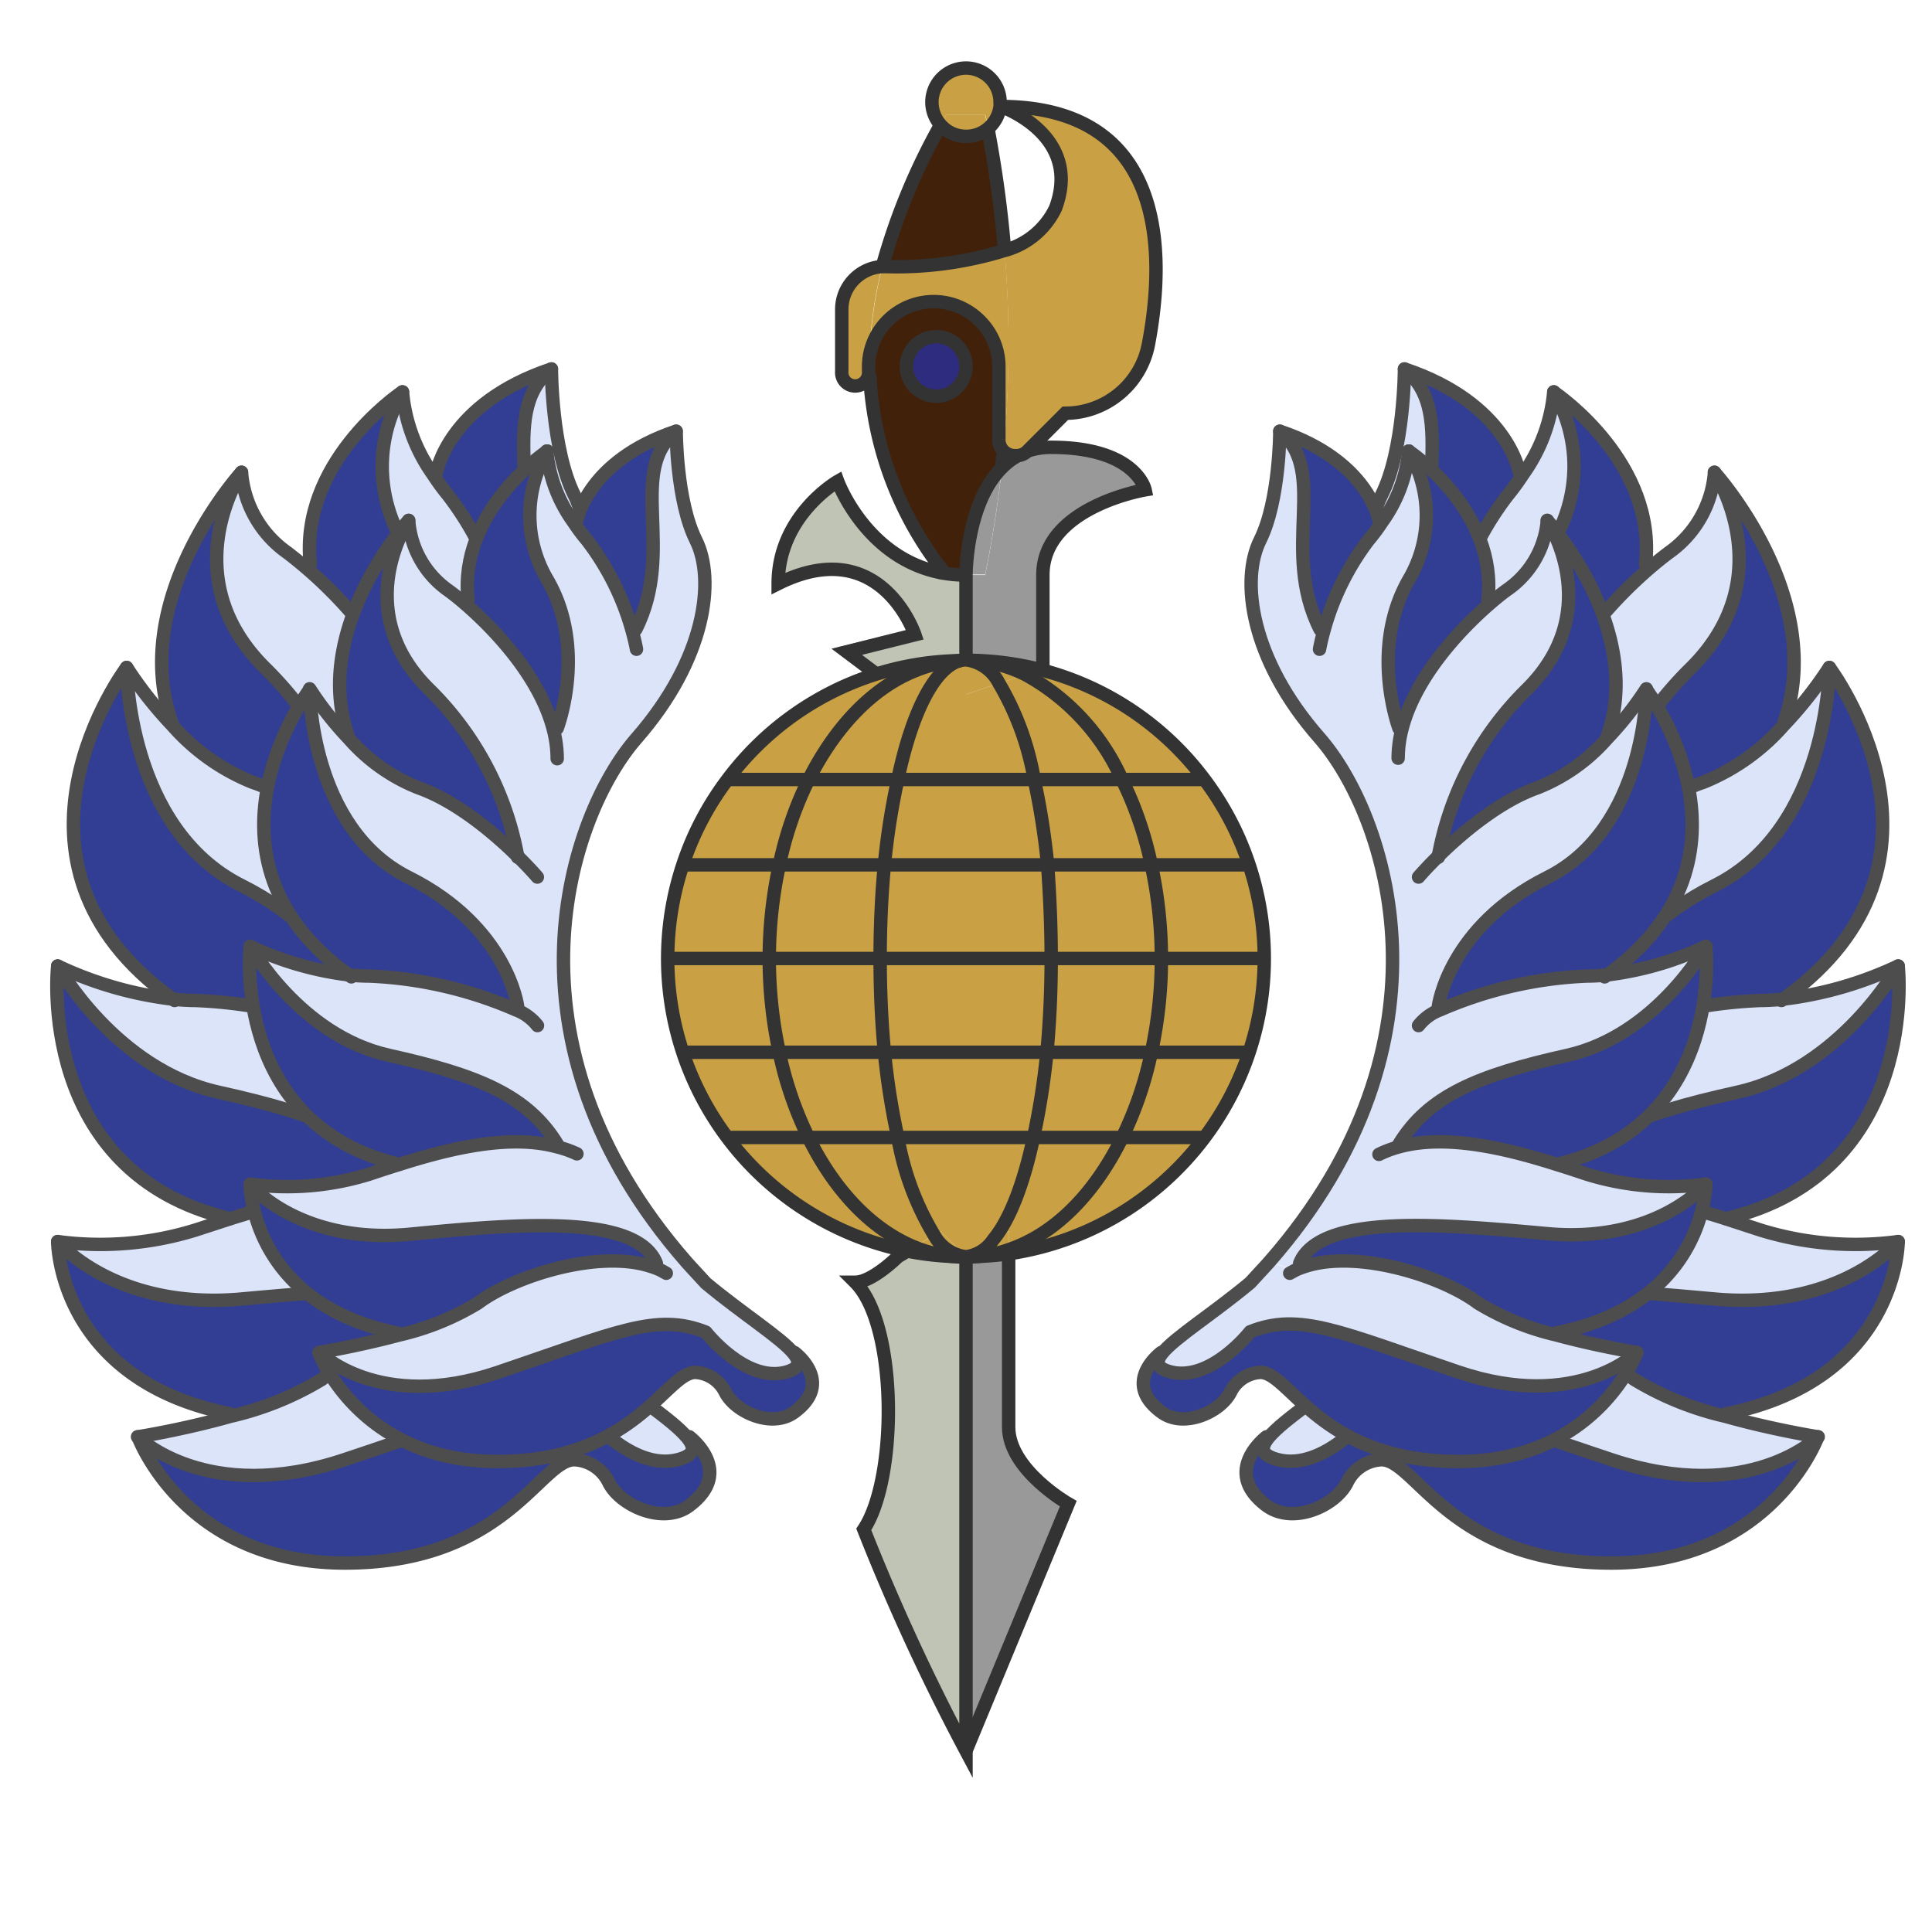 <svg id="Layer_1" data-name="Layer 1" xmlns="http://www.w3.org/2000/svg" viewBox="0 0 144 144"><defs><style>.cls-1{fill:#323e93;}.cls-2{fill:#dce4fa;}.cls-3,.cls-9{fill:none;}.cls-3{stroke:#4d4d4d;stroke-linecap:round;stroke-linejoin:round;}.cls-4{fill:#c9a144;}.cls-5{fill:#999;}.cls-6{fill:#42210b;}.cls-7{fill:#c0c4b5;}.cls-8{fill:#2d2c7e;}.cls-9{stroke:#333;stroke-miterlimit:10;}</style></defs><title>9</title><path class="cls-1" d="M51.37,107.09s3.42,2.56,0,5.13c-1.93,1.46-5.13,0-6-1.71a3,3,0,0,0-2.57-1.71c-2.57,0-5.13,7.7-17.11,7.7s-15.41-9.41-15.41-9.41,5.14,5.13,15.41,1.71,13.69-5.14,18-3.42c0,0,3.42,4.27,6.84,3.42,1.27-.32,1.36-.87.72-1.65Z"/><path class="cls-2" d="M39.76,100l2.25-.7c.53.61,1.08,1.21,1.66,1.82,3.23,2.68,6.47,4.7,7.56,6.05.64.78.55,1.33-.72,1.65-3.42.85-6.84-3.42-6.84-3.42-4.28-1.72-7.7,0-18,3.42s-15.41-1.71-15.41-1.71,3.37-.57,6.9-1.53a23,23,0,0,0,6.8-2.75c3.09-2.33,10.39-4.65,14.93-3.16A6.1,6.1,0,0,1,39.76,100Z"/><path class="cls-2" d="M30.77,89.31l.06-.19c-2.57-4.28-6.84-6-14.55-7.71S4.3,72,4.3,72a27.6,27.6,0,0,0,8.59,2.47,15.62,15.62,0,0,0,1.68.1,35.19,35.19,0,0,1,12.67,2.91l.17-.35S26.55,70.29,18,66,9.44,49.75,9.44,49.75a29.58,29.58,0,0,0,3.39,4.3,15.83,15.83,0,0,0,6,4.26c3.3,1.1,6.62,4,8.55,5.89a27.16,27.16,0,0,0-7.69-14.45C12.86,42.9,18,35.2,18,35.2a8.08,8.08,0,0,0,3.43,6c.44.34.93.73,1.44,1.17,2.89,2.49,6.55,6.56,7.65,10.89l.32-.08S33.4,46.33,30,40.34a11.12,11.12,0,0,1-1.53-5.55A11,11,0,0,1,30,29.23l0,0a12.51,12.51,0,0,0,2.29,6.15,17.21,17.21,0,0,0,1.13,1.55,22.57,22.57,0,0,1,3.9,7.84l.38-.13c3.42-6.85-.86-13.7,3.42-17.12,0,0,0,6,1.71,9.41S43.67,47.18,37.68,54C31.88,60.66,25.26,80.16,42,99.28l-2.25.7a6.1,6.1,0,0,0-.84-.33l.25-.72C36.92,95.17,27.06,96,18,96.82,8.58,97.67,4.3,92.54,4.3,92.54a24,24,0,0,0,10.27-.86l2.58-.84C21.42,89.49,26.64,88.19,30.77,89.31Z"/><path class="cls-1" d="M39.17,98.93l-.25.72c-4.54-1.49-11.84.83-14.93,3.16a23,23,0,0,1-6.8,2.75l-.05-.18C4.3,102.81,4.3,92.54,4.3,92.54S8.58,97.67,18,96.82C27.06,96,36.92,95.17,39.17,98.93Z"/><path class="cls-1" d="M41.1,27.5c-4.28,3.42,0,10.27-3.42,17.12l-.38.13a22.57,22.57,0,0,0-3.9-7.84,17.21,17.21,0,0,1-1.13-1.55l.27-.16S33.4,30.07,41.1,27.5Z"/><path class="cls-1" d="M30,40.34c3.42,6,.85,12.83.85,12.83l-.32.08c-1.1-4.33-4.76-8.4-7.65-10.89l.27-.31c-.83-7.47,6.4-12.53,6.83-12.82a11,11,0,0,0-1.51,5.56A11.12,11.12,0,0,0,30,40.34Z"/><path class="cls-1" d="M30.83,89.12l-.06.19c-4.13-1.12-9.35.18-13.62,1.53h0C2.59,87.4,4.3,72,4.3,72s4.28,7.7,12,9.41S28.26,84.84,30.83,89.12Z"/><path class="cls-1" d="M27.41,77.13l-.17.35a35.19,35.19,0,0,0-12.67-2.91,15.62,15.62,0,0,1-1.68-.1C-1.47,64.21,9.44,49.75,9.44,49.75s0,12,8.55,16.26S27.41,77.13,27.41,77.13Z"/><path class="cls-1" d="M19.71,49.75A27.16,27.16,0,0,1,27.4,64.2c-1.93-1.91-5.25-4.79-8.55-5.89a15.83,15.83,0,0,1-6-4.26l0,0C9.44,44.62,18,35.2,18,35.2S12.86,42.9,19.71,49.75Z"/><path class="cls-3" d="M40.24,100.24a5.42,5.42,0,0,0-.48-.26,6.1,6.1,0,0,0-.84-.33c-4.54-1.49-11.84.83-14.93,3.16a23,23,0,0,1-6.8,2.75c-3.53,1-6.9,1.53-6.9,1.53s3.43,9.41,15.41,9.41,14.54-7.7,17.11-7.7a3,3,0,0,1,2.57,1.71c.86,1.71,4.06,3.17,6,1.71,3.42-2.57,0-5.13,0-5.13"/><path class="cls-3" d="M39.39,99.38a4.66,4.66,0,0,0-.22-.45C36.92,95.17,27.06,96,18,96.82,8.58,97.67,4.3,92.54,4.3,92.54s0,10.27,12.84,12.84"/><path class="cls-3" d="M4.3,92.54a24,24,0,0,0,10.27-.86l2.58-.84c4.27-1.35,9.49-2.65,13.62-1.53a8.94,8.94,0,0,1,1.77.66"/><path class="cls-3" d="M17.14,90.83C2.59,87.4,4.3,72,4.3,72s4.28,7.7,12,9.41,12,3.43,14.55,7.71"/><path class="cls-3" d="M4.3,72a27.6,27.6,0,0,0,8.59,2.47,15.62,15.62,0,0,0,1.68.1,35.19,35.19,0,0,1,12.67,2.91,4.18,4.18,0,0,1,1.88,1.37"/><path class="cls-3" d="M27.41,77.13S26.55,70.29,18,66,9.44,49.75,9.44,49.75-1.47,64.21,12.89,74.47l.12.1"/><path class="cls-3" d="M9.44,49.75a29.58,29.58,0,0,0,3.39,4.3,15.83,15.83,0,0,0,6,4.26c3.3,1.1,6.62,4,8.55,5.89,1.07,1,1.72,1.81,1.72,1.81"/><path class="cls-3" d="M27.41,64.3a.67.67,0,0,0,0-.1,27.16,27.16,0,0,0-7.69-14.45C12.86,42.9,18,35.2,18,35.2S9.44,44.62,12.86,54"/><path class="cls-3" d="M18,35.2a8.08,8.08,0,0,0,3.43,6c.44.34.93.73,1.44,1.17,2.89,2.49,6.55,6.56,7.65,10.89a10.56,10.56,0,0,1,.32,2.49"/><path class="cls-3" d="M30,29.21l0,0a11,11,0,0,0-1.51,5.56A11.12,11.12,0,0,0,30,40.34c3.42,6,.85,12.83.85,12.83"/><path class="cls-3" d="M23.13,42.05c-.83-7.47,6.4-12.53,6.83-12.82"/><path class="cls-3" d="M37.68,46.33s-.11-.61-.38-1.58a22.57,22.57,0,0,0-3.9-7.84,17.21,17.21,0,0,1-1.13-1.55A12.51,12.51,0,0,1,30,29.21"/><path class="cls-3" d="M32.54,35.2s.86-5.13,8.56-7.7c-4.28,3.42,0,10.27-3.42,17.12"/><path class="cls-3" d="M41.1,27.5s0,6,1.71,9.41S43.67,47.18,37.68,54C31.88,60.66,25.26,80.16,42,99.28c.53.61,1.08,1.21,1.66,1.82,3.23,2.68,6.47,4.7,7.56,6.05.64.78.55,1.33-.72,1.65-3.42.85-6.84-3.42-6.84-3.42-4.28-1.72-7.7,0-18,3.42s-15.41-1.71-15.41-1.71"/><path class="cls-1" d="M59.26,100.81s3,2.21,0,4.43c-1.67,1.26-4.43,0-5.17-1.48a2.63,2.63,0,0,0-2.22-1.47c-2.21,0-4.43,6.64-14.77,6.64s-13.29-8.12-13.29-8.12,4.43,4.43,13.29,1.48,11.82-4.43,15.51-3c0,0,3,3.69,5.91,3,1.09-.28,1.17-.76.62-1.43Z"/><path class="cls-2" d="M49.24,94.67l1.94-.59c.46.52.93,1,1.43,1.56,2.79,2.32,5.58,4.06,6.53,5.22.55.67.47,1.15-.62,1.43-3,.73-5.91-3-5.91-3-3.69-1.47-6.64,0-15.51,3s-13.29-1.48-13.29-1.48,2.91-.49,6-1.31a19.77,19.77,0,0,0,5.86-2.38c2.67-2,9-4,12.88-2.73A5.8,5.8,0,0,1,49.24,94.67Z"/><path class="cls-2" d="M38.57,63.8a23.4,23.4,0,0,0-6.63-12.46C26,45.43,30.46,38.79,30.46,38.79A7,7,0,0,0,33.41,44c.39.28.81.62,1.25,1,2.49,2.15,5.65,5.66,6.59,9.4l.28-.07s2.22-5.9-.73-11.07a9.43,9.43,0,0,1,0-9.59s0,0,0,0a10.75,10.75,0,0,0,2,5.3,13.61,13.61,0,0,0,1,1.34A19.68,19.68,0,0,1,47.12,47l.32-.12c3-5.91-.74-11.82,3-14.77,0,0,0,5.17,1.47,8.12s.74,8.86-4.43,14.77c-5,5.72-10.71,22.55,3.74,39.05l-1.94.59a5.8,5.8,0,0,0-.73-.28l.22-.62C46.78,90.52,38.28,91.24,30.46,92c-8.12.74-11.81-3.69-11.81-3.69a20.61,20.61,0,0,0,8.86-.74c.69-.23,1.44-.48,2.22-.72,3.68-1.17,8.19-2.29,11.75-1.33l.05-.17c-2.21-3.69-5.9-5.16-12.55-6.64s-10.33-8.12-10.33-8.12a24,24,0,0,0,7.4,2.13,14.13,14.13,0,0,0,1.46.08,30.47,30.47,0,0,1,10.92,2.51l.15-.29s-.74-5.91-8.12-9.6-7.38-14-7.38-14A25.31,25.31,0,0,0,26,55.05a13.53,13.53,0,0,0,5.19,3.67C34.05,59.68,36.91,62.16,38.57,63.8Z"/><path class="cls-1" d="M48.73,93.77l-.22.62c-3.91-1.28-10.21.72-12.88,2.73a19.77,19.77,0,0,1-5.86,2.38l-.05-.17C18.65,97.12,18.65,88.26,18.65,88.26S22.34,92.69,30.46,92C38.28,91.24,46.78,90.52,48.73,93.77Z"/><path class="cls-1" d="M50.4,32.14c-3.7,3,0,8.86-3,14.77l-.32.12a19.68,19.68,0,0,0-3.37-6.77,13.61,13.61,0,0,1-1-1.34l.23-.13S43.75,34.36,50.4,32.14Z"/><path class="cls-1" d="M40.8,43.22c3,5.17.73,11.07.73,11.07l-.28.07c-.94-3.74-4.1-7.25-6.59-9.4l.23-.27c-.72-6.44,5.52-10.81,5.89-11.06a9.43,9.43,0,0,0,0,9.59Z"/><path class="cls-1" d="M41.53,85.3l-.05.17c-3.56-1-8.07.16-11.75,1.33v0c-12.55-3-11.07-16.24-11.07-16.24S22.34,77.18,29,78.66,39.32,81.61,41.53,85.3Z"/><path class="cls-1" d="M38.58,75l-.15.29a30.47,30.47,0,0,0-10.92-2.51,14.13,14.13,0,0,1-1.46-.08c-12.38-8.85-3-21.33-3-21.33s0,10.34,7.38,14S38.58,75,38.58,75Z"/><path class="cls-1" d="M31.94,51.34A23.4,23.4,0,0,1,38.57,63.8c-1.66-1.64-4.52-4.12-7.37-5.08A13.53,13.53,0,0,1,26,55.05l0,0c-3-8.12,4.43-16.24,4.43-16.24S26,45.43,31.94,51.34Z"/><path class="cls-3" d="M49.66,94.9l-.42-.23a5.8,5.8,0,0,0-.73-.28c-3.91-1.28-10.21.72-12.88,2.73a19.77,19.77,0,0,1-5.86,2.38c-3.05.82-6,1.31-6,1.31s3,8.12,13.29,8.12,12.56-6.64,14.77-6.64a2.63,2.63,0,0,1,2.22,1.47c.74,1.48,3.5,2.74,5.17,1.48,3-2.22,0-4.43,0-4.43"/><path class="cls-3" d="M48.92,94.16a3.49,3.49,0,0,0-.19-.39C46.78,90.52,38.28,91.24,30.46,92c-8.12.74-11.81-3.69-11.81-3.69s0,8.86,11.07,11.07"/><path class="cls-3" d="M18.65,88.26a20.61,20.61,0,0,0,8.86-.74c.69-.23,1.44-.48,2.22-.72,3.68-1.17,8.19-2.29,11.75-1.33A8.27,8.27,0,0,1,43,86"/><path class="cls-3" d="M29.72,86.78c-12.55-3-11.07-16.24-11.07-16.24S22.34,77.18,29,78.66s10.34,3,12.55,6.64"/><path class="cls-3" d="M18.65,70.54a24,24,0,0,0,7.4,2.13,14.13,14.13,0,0,0,1.46.08,30.47,30.47,0,0,1,10.92,2.51,3.71,3.71,0,0,1,1.63,1.18"/><path class="cls-3" d="M38.58,75s-.74-5.91-8.12-9.6-7.38-14-7.38-14-9.41,12.48,3,21.33l.11.08"/><path class="cls-3" d="M23.08,51.34A25.31,25.31,0,0,0,26,55.05a13.53,13.53,0,0,0,5.19,3.67c2.85,1,5.71,3.44,7.37,5.08.93.91,1.49,1.57,1.49,1.57"/><path class="cls-3" d="M38.58,63.89a.62.62,0,0,0,0-.09,23.4,23.4,0,0,0-6.63-12.46C26,45.43,30.46,38.79,30.46,38.79S23.08,46.91,26,55"/><path class="cls-3" d="M30.46,38.79A7,7,0,0,0,33.41,44c.39.28.81.62,1.25,1,2.49,2.15,5.65,5.66,6.59,9.4a8.75,8.75,0,0,1,.28,2.15"/><path class="cls-3" d="M40.8,33.62s0,0,0,0a9.43,9.43,0,0,0,0,9.59c3,5.17.73,11.07.73,11.07"/><path class="cls-3" d="M34.89,44.69c-.72-6.44,5.52-10.81,5.89-11.06"/><path class="cls-3" d="M47.44,48.39s-.09-.53-.32-1.36a19.68,19.68,0,0,0-3.37-6.77,13.61,13.61,0,0,1-1-1.34,10.75,10.75,0,0,1-2-5.3"/><path class="cls-3" d="M43,38.79s.74-4.43,7.39-6.65c-3.7,3,0,8.86-3,14.77"/><path class="cls-3" d="M50.4,32.14s0,5.17,1.47,8.12.74,8.86-4.43,14.77c-5,5.72-10.71,22.55,3.74,39.05.46.52.93,1,1.43,1.56,2.79,2.32,5.58,4.06,6.53,5.22.55.67.47,1.15-.62,1.43-3,.73-5.91-3-5.91-3-3.69-1.47-6.64,0-15.51,3s-13.29-1.48-13.29-1.48"/><path class="cls-1" d="M94.41,107.09s-3.42,2.56,0,5.13c2,1.46,5.14,0,6-1.71A3,3,0,0,1,103,108.8c2.57,0,5.14,7.7,17.12,7.7s15.4-9.41,15.4-9.41-5.13,5.13-15.4,1.71-13.7-5.14-18-3.42c0,0-3.43,4.27-6.85,3.42-1.27-.32-1.36-.87-.72-1.65Z"/><path class="cls-2" d="M106,100l-2.25-.7c-.54.61-1.08,1.21-1.66,1.82-3.24,2.68-6.47,4.7-7.57,6.05-.64.78-.55,1.33.72,1.65,3.42.85,6.85-3.42,6.85-3.42,4.27-1.72,7.7,0,18,3.42s15.4-1.71,15.4-1.71-3.37-.57-6.9-1.53a22.92,22.92,0,0,1-6.79-2.75c-3.1-2.33-10.4-4.65-14.94-3.16A5.52,5.52,0,0,0,106,100Z"/><path class="cls-2" d="M118.55,77.48l-.18-.35s.86-6.84,9.42-11.12,8.56-16.26,8.56-16.26a30.11,30.11,0,0,1-3.4,4.3,15.83,15.83,0,0,1-6,4.26c-3.3,1.1-6.61,4-8.55,5.89a27.13,27.13,0,0,1,7.7-14.45c6.84-6.85,1.71-14.55,1.71-14.55a8.09,8.09,0,0,1-3.42,6c-.45.34-.94.73-1.45,1.17-2.88,2.49-6.55,6.56-7.64,10.89l-.33-.08s-2.57-6.84.86-12.83a11.1,11.1,0,0,0,1.52-5.55,11,11,0,0,0-1.51-5.56v0a12.47,12.47,0,0,1-2.3,6.15,17.21,17.21,0,0,1-1.13,1.55,22.57,22.57,0,0,0-3.9,7.84l-.37-.13c-3.43-6.85.85-13.7-3.43-17.12,0,0,0,6-1.71,9.41s-.85,10.27,5.14,17.12c5.8,6.63,12.41,26.13-4.33,45.25l2.25.7a5.52,5.52,0,0,1,.83-.33l-.24-.72c2.25-3.76,12.11-2.93,21.17-2.11,9.41.85,13.69-4.28,13.69-4.28a24,24,0,0,1-10.27-.86l-2.57-.84c-4.27-1.35-9.49-2.65-13.63-1.53l-.06-.19c2.57-4.28,6.85-6,14.55-7.71s12-9.41,12-9.41a27.79,27.79,0,0,1-8.57,2.47,16,16,0,0,1-1.7.1A35.09,35.09,0,0,0,118.55,77.48Z"/><path class="cls-1" d="M106.62,98.93l.24.72c4.54-1.49,11.84.83,14.94,3.16a22.92,22.92,0,0,0,6.79,2.75l0-.18c12.84-2.57,12.84-12.84,12.84-12.84s-4.28,5.13-13.69,4.28C118.73,96,108.87,95.17,106.62,98.93Z"/><path class="cls-1" d="M104.68,27.5c4.28,3.42,0,10.27,3.43,17.12l.37.13a22.57,22.57,0,0,1,3.9-7.84,17.21,17.21,0,0,0,1.13-1.55l-.27-.16S112.38,30.07,104.68,27.5Z"/><path class="cls-1" d="M115.81,40.34c-3.43,6-.86,12.83-.86,12.83l.33.08c1.09-4.33,4.76-8.4,7.64-10.89l-.27-.31c.83-7.47-6.39-12.53-6.83-12.82a11,11,0,0,1,1.51,5.56A11.1,11.1,0,0,1,115.81,40.34Z"/><path class="cls-1" d="M115,89.12l.06.19c4.14-1.12,9.36.18,13.63,1.53h0C143.19,87.4,141.48,72,141.48,72s-4.28,7.7-12,9.41S117.52,84.84,115,89.12Z"/><path class="cls-1" d="M118.37,77.13l.18.35a35.09,35.09,0,0,1,12.66-2.91,16,16,0,0,0,1.7-.1c14.35-10.26,3.44-24.72,3.44-24.72s0,12-8.56,16.26S118.37,77.13,118.37,77.13Z"/><path class="cls-1" d="M126.08,49.75a27.13,27.13,0,0,0-7.7,14.45c1.94-1.91,5.25-4.79,8.55-5.89a15.83,15.83,0,0,0,6-4.26l0,0c3.43-9.41-5.13-18.83-5.13-18.83S132.92,42.9,126.08,49.75Z"/><path class="cls-3" d="M105.54,100.24c.15-.09.32-.18.49-.26a5.52,5.52,0,0,1,.83-.33c4.54-1.49,11.84.83,14.94,3.16a22.92,22.92,0,0,0,6.79,2.75c3.53,1,6.9,1.53,6.9,1.53s-3.42,9.41-15.4,9.41-14.55-7.7-17.12-7.7a3,3,0,0,0-2.57,1.71c-.85,1.71-4,3.17-6,1.71-3.42-2.57,0-5.13,0-5.13"/><path class="cls-3" d="M106.39,99.38a3.19,3.19,0,0,1,.23-.45c2.25-3.76,12.11-2.93,21.17-2.11,9.41.85,13.69-4.28,13.69-4.28s0,10.27-12.84,12.84"/><path class="cls-3" d="M141.48,92.54a24,24,0,0,1-10.27-.86l-2.57-.84c-4.27-1.35-9.49-2.65-13.63-1.53a9.43,9.43,0,0,0-1.77.66"/><path class="cls-3" d="M128.64,90.83C143.19,87.4,141.48,72,141.48,72s-4.28,7.7-12,9.41-12,3.43-14.55,7.71"/><path class="cls-3" d="M141.48,72a27.79,27.79,0,0,1-8.57,2.47,16,16,0,0,1-1.7.1,35.09,35.09,0,0,0-12.66,2.91,4.23,4.23,0,0,0-1.89,1.37"/><path class="cls-3" d="M118.37,77.13s.86-6.84,9.42-11.12,8.56-16.26,8.56-16.26,10.91,14.46-3.44,24.72l-.13.1"/><path class="cls-3" d="M136.35,49.75a30.11,30.11,0,0,1-3.4,4.3,15.83,15.83,0,0,1-6,4.26c-3.3,1.1-6.61,4-8.55,5.89-1.07,1-1.72,1.81-1.72,1.81"/><path class="cls-3" d="M118.37,64.3a.67.67,0,0,1,0-.1,27.13,27.13,0,0,1,7.7-14.45c6.84-6.85,1.71-14.55,1.71-14.55s8.56,9.42,5.13,18.83"/><path class="cls-3" d="M127.79,35.2a8.09,8.09,0,0,1-3.42,6c-.45.34-.94.73-1.45,1.17-2.88,2.49-6.55,6.56-7.64,10.89a10.08,10.08,0,0,0-.33,2.49"/><path class="cls-3" d="M115.81,29.21v0a11,11,0,0,1,1.51,5.56,11.1,11.1,0,0,1-1.52,5.55c-3.43,6-.86,12.83-.86,12.83"/><path class="cls-3" d="M122.65,42.05c.83-7.47-6.39-12.53-6.83-12.82"/><path class="cls-3" d="M108.11,46.33s.1-.61.37-1.58a22.57,22.57,0,0,1,3.9-7.84,17.21,17.21,0,0,0,1.13-1.55,12.47,12.47,0,0,0,2.3-6.15"/><path class="cls-3" d="M113.24,35.2s-.86-5.13-8.56-7.7c4.28,3.42,0,10.27,3.43,17.12"/><path class="cls-3" d="M104.68,27.5s0,6-1.71,9.41-.85,10.27,5.14,17.12c5.8,6.63,12.41,26.13-4.33,45.25-.54.61-1.08,1.21-1.66,1.82-3.24,2.68-6.47,4.7-7.57,6.05-.64.78-.55,1.33.72,1.65,3.42.85,6.85-3.42,6.85-3.42,4.27-1.72,7.7,0,18,3.42s15.4-1.71,15.4-1.71"/><path class="cls-1" d="M86.53,100.81s-3,2.21,0,4.43c1.67,1.26,4.43,0,5.17-1.48a2.63,2.63,0,0,1,2.22-1.47c2.21,0,4.43,6.64,14.77,6.64S122,100.81,122,100.81s-4.43,4.43-13.29,1.48-11.82-4.43-15.51-3c0,0-3,3.69-5.91,3-1.09-.28-1.17-.76-.62-1.43Z"/><path class="cls-2" d="M96.55,94.67l-1.94-.59c-.46.52-.93,1-1.43,1.56-2.79,2.32-5.58,4.06-6.53,5.22-.55.67-.47,1.15.62,1.43,3,.73,5.91-3,5.91-3,3.69-1.47,6.65,0,15.51,3S122,100.81,122,100.81s-2.91-.49-6-1.31a19.77,19.77,0,0,1-5.86-2.38c-2.67-2-9-4-12.88-2.73A5.8,5.8,0,0,0,96.55,94.67Z"/><path class="cls-2" d="M107.22,63.8a23.4,23.4,0,0,1,6.63-12.46c5.91-5.91,1.48-12.55,1.48-12.55a7,7,0,0,1-3,5.17c-.39.28-.81.62-1.25,1-2.49,2.15-5.65,5.66-6.59,9.4l-.28-.07s-2.22-5.9.73-11.07a9.43,9.43,0,0,0,0-9.59s0,0,0,0a10.75,10.75,0,0,1-2,5.3,13.61,13.61,0,0,1-1,1.34A19.68,19.68,0,0,0,98.67,47l-.32-.12c-3-5.91.74-11.82-3-14.77,0,0,0,5.17-1.47,8.12S93.18,49.12,98.35,55c5,5.72,10.71,22.55-3.74,39.05l1.94.59a5.8,5.8,0,0,1,.73-.28l-.22-.62c2-3.25,10.45-2.53,18.27-1.82,8.12.74,11.81-3.69,11.81-3.69a20.61,20.61,0,0,1-8.86-.74c-.69-.23-1.44-.48-2.22-.72-3.68-1.17-8.19-2.29-11.75-1.33l0-.17c2.21-3.69,5.9-5.16,12.55-6.64s10.33-8.12,10.33-8.12a24,24,0,0,1-7.4,2.13,14.13,14.13,0,0,1-1.46.08,30.47,30.47,0,0,0-10.92,2.51l-.15-.29s.74-5.91,8.12-9.6,7.38-14,7.38-14a25.31,25.31,0,0,1-2.93,3.71,13.53,13.53,0,0,1-5.19,3.67C111.74,59.68,108.88,62.16,107.22,63.8Z"/><path class="cls-1" d="M97.06,93.77l.22.62c3.91-1.28,10.21.72,12.88,2.73A19.77,19.77,0,0,0,116,99.5l0-.17c11.07-2.21,11.07-11.07,11.07-11.07s-3.69,4.43-11.81,3.69C107.51,91.24,99,90.52,97.06,93.77Z"/><path class="cls-1" d="M95.39,32.14c3.7,3,0,8.86,3,14.77l.32.12A19.68,19.68,0,0,1,102,40.26a13.61,13.61,0,0,0,1-1.34l-.23-.13S102,34.36,95.39,32.14Z"/><path class="cls-1" d="M105,43.22c-2.95,5.17-.73,11.07-.73,11.07l.28.07c.94-3.74,4.1-7.25,6.59-9.4l-.23-.27c.72-6.44-5.52-10.81-5.89-11.06a9.43,9.43,0,0,1,0,9.59Z"/><path class="cls-1" d="M104.26,85.3l0,.17c3.56-1,8.07.16,11.75,1.33v0c12.55-3,11.07-16.24,11.07-16.24s-3.69,6.64-10.33,8.12S106.47,81.61,104.26,85.3Z"/><path class="cls-1" d="M107.21,75l.15.29a30.47,30.47,0,0,1,10.92-2.51,14.13,14.13,0,0,0,1.46-.08c12.38-8.85,3-21.33,3-21.33s0,10.34-7.38,14S107.21,75,107.21,75Z"/><path class="cls-1" d="M113.85,51.34a23.4,23.4,0,0,0-6.63,12.46c1.66-1.64,4.52-4.12,7.37-5.08a13.53,13.53,0,0,0,5.19-3.67l0,0c2.95-8.12-4.43-16.24-4.43-16.24S119.76,45.43,113.85,51.34Z"/><path class="cls-3" d="M96.13,94.9l.42-.23a5.8,5.8,0,0,1,.73-.28c3.91-1.28,10.21.72,12.88,2.73A19.77,19.77,0,0,0,116,99.5c3,.82,6,1.31,6,1.31s-3,8.12-13.29,8.12-12.56-6.64-14.77-6.64a2.63,2.63,0,0,0-2.22,1.47c-.74,1.48-3.5,2.74-5.17,1.48-3-2.22,0-4.43,0-4.43"/><path class="cls-3" d="M96.87,94.16a3.49,3.49,0,0,1,.19-.39c2-3.25,10.45-2.53,18.27-1.82,8.12.74,11.81-3.69,11.81-3.69s0,8.86-11.07,11.07"/><path class="cls-3" d="M127.14,88.26a20.61,20.61,0,0,1-8.86-.74c-.69-.23-1.44-.48-2.22-.72-3.68-1.17-8.19-2.29-11.75-1.33a8.27,8.27,0,0,0-1.53.57"/><path class="cls-3" d="M116.07,86.78c12.55-3,11.07-16.24,11.07-16.24s-3.69,6.64-10.33,8.12-10.34,3-12.55,6.64"/><path class="cls-3" d="M127.14,70.54a24,24,0,0,1-7.4,2.13,14.13,14.13,0,0,1-1.46.08,30.47,30.47,0,0,0-10.92,2.51,3.71,3.71,0,0,0-1.63,1.18"/><path class="cls-3" d="M107.21,75s.74-5.91,8.12-9.6,7.38-14,7.38-14,9.41,12.48-3,21.33l-.11.08"/><path class="cls-3" d="M122.71,51.34a25.31,25.31,0,0,1-2.93,3.71,13.53,13.53,0,0,1-5.19,3.67c-2.85,1-5.71,3.44-7.37,5.08-.93.91-1.49,1.57-1.49,1.57"/><path class="cls-3" d="M107.21,63.89a.62.62,0,0,1,0-.09,23.4,23.4,0,0,1,6.63-12.46c5.91-5.91,1.48-12.55,1.48-12.55s7.38,8.12,4.43,16.24"/><path class="cls-3" d="M115.33,38.79a7,7,0,0,1-3,5.17c-.39.28-.81.62-1.25,1-2.49,2.15-5.65,5.66-6.59,9.4a8.75,8.75,0,0,0-.28,2.15"/><path class="cls-3" d="M105,33.62s0,0,0,0a9.43,9.43,0,0,1,0,9.59c-2.95,5.17-.73,11.07-.73,11.07"/><path class="cls-3" d="M110.9,44.69c.72-6.44-5.52-10.81-5.89-11.06"/><path class="cls-3" d="M98.35,48.39s.09-.53.32-1.36A19.68,19.68,0,0,1,102,40.26a13.61,13.61,0,0,0,1-1.34,10.75,10.75,0,0,0,2-5.3"/><path class="cls-3" d="M102.78,38.79s-.74-4.43-7.39-6.65c3.7,3,0,8.86,3,14.77"/><path class="cls-3" d="M95.39,32.14s0,5.17-1.47,8.12S93.18,49.12,98.35,55c5,5.72,10.71,22.55-3.74,39.05-.46.52-.93,1-1.43,1.56-2.79,2.32-5.58,4.06-6.53,5.22-.55.67-.47,1.15.62,1.43,3,.73,5.91-3,5.91-3,3.69-1.47,6.65,0,15.51,3S122,100.81,122,100.81"/><path class="cls-4" d="M94.23,71.44H86.61a32,32,0,0,0-.75-7H93l.13,0A22.08,22.08,0,0,1,94.23,71.44Z"/><path class="cls-4" d="M86.61,71.44h7.62a22.08,22.08,0,0,1-1.14,7l-.13,0h-7.1A32.21,32.21,0,0,0,86.61,71.44Z"/><path class="cls-4" d="M93.09,64.41l-.13,0h-7.1a26.67,26.67,0,0,0-2.18-6.35h6.1A21.93,21.93,0,0,1,93.09,64.41Z"/><path class="cls-4" d="M93,78.43l.13,0a22.12,22.12,0,0,1-3.31,6.31h-6.1a27,27,0,0,0,2.18-6.35Z"/><path class="cls-4" d="M89.78,58.11h-6.1a16.6,16.6,0,0,0-7.22-7.84l1.08-.36A22.19,22.19,0,0,1,89.78,58.11Z"/><path class="cls-4" d="M83.68,84.78h6.1a22.27,22.27,0,0,1-14.6,8.67v-.32C78.64,92,81.63,88.94,83.68,84.78Z"/><path class="cls-4" d="M86.61,71.44H78.35c0-2.44-.11-4.79-.32-7h7.83A32,32,0,0,1,86.61,71.44Z"/><path class="cls-4" d="M78.35,71.44h8.26a32.21,32.21,0,0,1-.75,7H78C78.24,76.23,78.35,73.88,78.35,71.44Z"/><path class="cls-4" d="M85.86,64.46H78a54.56,54.56,0,0,0-1-6.35h6.6A26.67,26.67,0,0,1,85.86,64.46Z"/><path class="cls-4" d="M78,78.43h7.83a27,27,0,0,1-2.18,6.35h-6.6A55.22,55.22,0,0,0,78,78.43Z"/><path class="cls-4" d="M74.91,7.94c12.11.21,12,11,10.69,17.71a6.32,6.32,0,0,1-6.2,5.15l-2.82,2.82a5.46,5.46,0,0,0-.78.35,1.2,1.2,0,0,1-1-.44,83.25,83.25,0,0,0,.07-14.81,5.91,5.91,0,0,0,3.83-3.16c1.78-4.77-2.58-7-3.83-7.5a.06.06,0,0,1,0-.08A.08.08,0,0,1,74.91,7.94Z"/><path class="cls-5" d="M78.35,33.34c6.35,0,7,3.17,7,3.17s-7.62,1.27-7.62,6.35v7l-.18.06a22.26,22.26,0,0,0-5.13-.69H72V42.86h1.43q.81-4,1.25-8A4.94,4.94,0,0,1,75.8,34a1.14,1.14,0,0,0,.78-.35A5.48,5.48,0,0,1,78.35,33.34Z"/><path class="cls-4" d="M83.68,58.11h-6.6a21.12,21.12,0,0,0-2.63-7.17l2-.67A16.6,16.6,0,0,1,83.68,58.11Z"/><path class="cls-4" d="M77.08,84.78h6.6c-2.05,4.16-5,7.19-8.5,8.35V91.76l-1.05.63C75.31,90.92,76.34,88.24,77.08,84.78Z"/><path class="cls-5" d="M79.62,112.08,72,130.49V93.67h.37a23.51,23.51,0,0,0,2.81-.21v12.92C75.18,109.54,79.62,112.08,79.62,112.08Z"/><path class="cls-4" d="M78.35,71.44H65.65c0-2.44.11-4.79.32-7H78C78.24,66.65,78.35,69,78.35,71.44Z"/><path class="cls-4" d="M65.65,71.44h12.7c0,2.44-.11,4.79-.32,7H66C65.76,76.23,65.65,73.88,65.65,71.44Z"/><path class="cls-4" d="M78,64.46H66a54.56,54.56,0,0,1,1-6.35H77.08A54.56,54.56,0,0,1,78,64.46Z"/><path class="cls-4" d="M66,78.43H78a55.22,55.22,0,0,1-1,6.35H66.92A55.22,55.22,0,0,1,66,78.43Z"/><path class="cls-4" d="M77.54,49.91l-1.08.36a10.26,10.26,0,0,0-4-1.05A22.26,22.26,0,0,1,77.54,49.91Z"/><path class="cls-4" d="M77.08,58.11H66.92c1-4.77,2.58-8,4.36-8.75l.72-.15v2.54l2.45-.81A21.12,21.12,0,0,1,77.08,58.11Z"/><path class="cls-4" d="M66.92,84.78H77.08c-.74,3.46-1.77,6.14-3,7.61L72,93.67l-1.91-1.91-.47.29A21,21,0,0,1,66.92,84.78Z"/><path class="cls-4" d="M76.46,50.27l-2,.67A3.18,3.18,0,0,0,72,49.21h.41A10.26,10.26,0,0,1,76.46,50.27Z"/><path class="cls-4" d="M76.58,33.62a1.14,1.14,0,0,1-.78.35A5.46,5.46,0,0,1,76.58,33.62Z"/><path class="cls-4" d="M75.18,93.13v.32a23.51,23.51,0,0,1-2.81.21A9.64,9.64,0,0,0,75.18,93.13Z"/><path class="cls-4" d="M75.18,91.76v1.37a9.64,9.64,0,0,1-2.81.53H72a2.86,2.86,0,0,0,2.13-1.28Z"/><path class="cls-4" d="M74.88,18.72a83.25,83.25,0,0,1-.07,14.81,1.17,1.17,0,0,1-.26-.75V27.34a4.8,4.8,0,0,0-1.43-3.43,4.85,4.85,0,0,0-8.28,3.43v.35a.47.47,0,0,1,0,.17,28.28,28.28,0,0,1,.94-8H66A27.36,27.36,0,0,0,74.88,18.72Z"/><path class="cls-6" d="M74.81,33.53c0,.43-.08.86-.13,1.29-2.68,2.68-2.68,8-2.68,8a9.81,9.81,0,0,1-1.57-.12,25.78,25.78,0,0,1-5.61-14.88.47.47,0,0,0,0-.17v-.35a4.85,4.85,0,0,1,8.28-3.43,4.8,4.8,0,0,1,1.43,3.43v5.44A1.17,1.17,0,0,0,74.81,33.53ZM72,27.31a2.23,2.23,0,1,0-2.22,2.22A2.23,2.23,0,0,0,72,27.31Z"/><path class="cls-4" d="M74.54,7.62a3,3,0,0,1,0,.31,2.55,2.55,0,0,1-.89,1.64c-.07-.33-.13-.67-.2-1H70.52c-.14.25-.27.5-.41.74a2.54,2.54,0,1,1,4.43-1.69Z"/><path class="cls-4" d="M74.45,50.94,72,51.75V49.21A3.18,3.18,0,0,1,74.45,50.94Z"/><path class="cls-4" d="M72,93.67l2.13-1.28A2.86,2.86,0,0,1,72,93.67Z"/><path class="cls-6" d="M73.63,9.57a87,87,0,0,1,1.25,9.15A27.36,27.36,0,0,1,66,19.87h-.26A47,47,0,0,1,70.11,9.31a2.49,2.49,0,0,0,1.89.85A2.52,2.52,0,0,0,73.63,9.57Z"/><path class="cls-5" d="M74.68,34.82q-.44,4-1.25,8H72S72,37.5,74.68,34.82Z"/><path class="cls-4" d="M73.43,8.57c.07.33.13.67.2,1a2.52,2.52,0,0,1-1.63.59,2.49,2.49,0,0,1-1.89-.85c.14-.24.27-.49.41-.74Z"/><path class="cls-7" d="M72,130.49h0A161.65,161.65,0,0,1,64.38,114c2.54-3.81,2.54-15.24-.64-18.42,1.27,0,3.18-1.9,3.18-1.9l.72-.43a21.24,21.24,0,0,0,4,.42H72Z"/><path class="cls-7" d="M72,42.86v6.35h-.37a21.88,21.88,0,0,0-6.31,1l-2.21-1.66,5.08-1.27S65.65,39.69,58,43.5c0-5.08,4.44-7.62,4.44-7.62s2.16,5.92,8,6.86l.09.12Z"/><path class="cls-4" d="M72,42.86H70.52l-.09-.12A9.81,9.81,0,0,0,72,42.86Z"/><path class="cls-4" d="M72,49.21l-.72.15A2,2,0,0,1,72,49.21Z"/><path class="cls-4" d="M71.63,49.22H72a2,2,0,0,0-.72.15L68.2,50A10.11,10.11,0,0,1,71.63,49.22Z"/><path class="cls-4" d="M72,93.67h-.41a10.17,10.17,0,0,1-3.4-.75l1.43-.86A3.12,3.12,0,0,0,72,93.67Z"/><path class="cls-4" d="M70.09,91.76,72,93.67a3.12,3.12,0,0,1-2.38-1.62Z"/><circle class="cls-8" cx="69.78" cy="27.31" r="2.22"/><path class="cls-4" d="M68.2,50l3.08-.62c-1.78.71-3.34,4-4.36,8.75h-6.6C62.25,54.19,65,51.28,68.2,50Z"/><path class="cls-4" d="M69.62,92.05l-1.43.86c-3.19-1.31-5.94-4.22-7.87-8.13h6.6A21,21,0,0,0,69.62,92.05Z"/><path class="cls-4" d="M71.63,49.22A10.11,10.11,0,0,0,68.2,50l-2.55.5-.33-.24A21.88,21.88,0,0,1,71.63,49.22Z"/><path class="cls-4" d="M68.19,92.91a10.17,10.17,0,0,0,3.4.75,21.24,21.24,0,0,1-4-.42Z"/><path class="cls-4" d="M65.65,50.48,68.2,50c-3.19,1.3-6,4.21-7.88,8.13h-6.1a22.17,22.17,0,0,1,11.1-7.87Z"/><path class="cls-4" d="M68.19,92.91l-.55.33a22.28,22.28,0,0,1-13.42-8.46h6.1C62.25,88.69,65,91.6,68.19,92.91Z"/><path class="cls-4" d="M60.32,58.11h6.6a54.56,54.56,0,0,0-1,6.35H58.14A26.67,26.67,0,0,1,60.32,58.11Z"/><path class="cls-4" d="M66.92,84.78h-6.6a27,27,0,0,1-2.18-6.35H66A55.22,55.22,0,0,0,66.92,84.78Z"/><path class="cls-4" d="M58.14,64.46H66c-.21,2.19-.32,4.54-.32,7H57.39A32,32,0,0,1,58.14,64.46Z"/><path class="cls-4" d="M66,78.43H58.14a32.21,32.21,0,0,1-.75-7h8.26C65.65,73.88,65.76,76.23,66,78.43Z"/><path class="cls-4" d="M65.76,19.88a28.28,28.28,0,0,0-.94,8,1,1,0,0,1-2-.17V23.08A3.2,3.2,0,0,1,65.76,19.88Z"/><path class="cls-4" d="M54.22,58.11h6.1a26.67,26.67,0,0,0-2.18,6.35H51l-.13,0A21.93,21.93,0,0,1,54.22,58.11Z"/><path class="cls-4" d="M60.32,84.78h-6.1a22.12,22.12,0,0,1-3.31-6.31l.13,0h7.1A27,27,0,0,0,60.32,84.78Z"/><path class="cls-4" d="M51,64.46h7.1a32,32,0,0,0-.75,7H49.77a22.08,22.08,0,0,1,1.14-7Z"/><path class="cls-4" d="M58.14,78.43H51l-.13,0a22.08,22.08,0,0,1-1.14-7h7.62A32.21,32.21,0,0,0,58.14,78.43Z"/><path class="cls-9" d="M74.88,18.72a87,87,0,0,0-1.25-9.15"/><path class="cls-9" d="M74.68,34.82c0-.43.09-.86.13-1.29"/><path class="cls-9" d="M64.82,27.86a25.78,25.78,0,0,0,5.61,14.88"/><path class="cls-9" d="M70.11,9.31a47,47,0,0,0-4.35,10.57"/><path class="cls-9" d="M72,130.49l7.62-18.41s-4.44-2.54-4.44-5.71V93.45"/><path class="cls-9" d="M67.64,93.24l-.72.43s-1.91,1.9-3.18,1.9c3.18,3.18,3.18,14.61.64,18.42A161.65,161.65,0,0,0,72,130.5h0V93.67"/><path class="cls-9" d="M65.32,50.24l-2.21-1.66,5.08-1.27S65.65,39.69,58,43.5c0-5.08,4.44-7.62,4.44-7.62s2.16,5.92,8,6.86a9.81,9.81,0,0,0,1.57.12"/><path class="cls-9" d="M72,49.21V42.86s0-5.36,2.68-8A4.94,4.94,0,0,1,75.8,34"/><path class="cls-9" d="M76.58,33.62a5.48,5.48,0,0,1,1.77-.28c6.35,0,7,3.17,7,3.17s-7.62,1.27-7.62,6.35v7l-.18.06"/><path class="cls-9" d="M72.41,49.22a22.13,22.13,0,0,1,17.37,8.89,22.2,22.2,0,0,1,0,26.67,22.27,22.27,0,0,1-14.6,8.67,23.51,23.51,0,0,1-2.81.21"/><path class="cls-9" d="M71.59,93.66a21.24,21.24,0,0,1-4-.42A22.23,22.23,0,0,1,50.91,64.41a21.93,21.93,0,0,1,3.31-6.3,22.17,22.17,0,0,1,11.1-7.87,21.88,21.88,0,0,1,6.31-1"/><path class="cls-9" d="M72.41,49.22a10.26,10.26,0,0,1,4,1.05,16.6,16.6,0,0,1,7.22,7.84,26.67,26.67,0,0,1,2.18,6.35,32.9,32.9,0,0,1,0,14,27,27,0,0,1-2.18,6.35c-2.05,4.16-5,7.19-8.5,8.35a9.64,9.64,0,0,1-2.81.53h-.78a10.17,10.17,0,0,1-3.4-.75c-3.19-1.31-5.94-4.22-7.87-8.13a27,27,0,0,1-2.18-6.35,32.9,32.9,0,0,1,0-14,26.67,26.67,0,0,1,2.18-6.35C62.25,54.19,65,51.28,68.2,50a10.11,10.11,0,0,1,3.43-.76"/><path class="cls-9" d="M78.35,71.44c0,2.44-.11,4.79-.32,7a55.22,55.22,0,0,1-1,6.35c-.74,3.46-1.77,6.14-3,7.61A2.86,2.86,0,0,1,72,93.67a3.12,3.12,0,0,1-2.38-1.62,21,21,0,0,1-2.7-7.27,55.22,55.22,0,0,1-1-6.35c-.21-2.2-.32-4.55-.32-7s.11-4.79.32-7a54.56,54.56,0,0,1,1-6.35c1-4.77,2.58-8,4.36-8.75a2,2,0,0,1,.72-.15,3.18,3.18,0,0,1,2.45,1.73,21.12,21.12,0,0,1,2.63,7.17,54.56,54.56,0,0,1,1,6.35C78.24,66.65,78.35,69,78.35,71.44Z"/><polyline class="cls-9" points="49.77 71.44 57.39 71.44 65.65 71.44 78.35 71.44 86.61 71.44 94.23 71.44"/><polyline class="cls-9" points="51.04 64.46 58.14 64.46 65.97 64.46 78.03 64.46 85.86 64.46 92.96 64.46"/><polyline class="cls-9" points="51.04 78.43 58.14 78.43 65.97 78.43 78.03 78.43 85.86 78.43 92.96 78.43"/><polyline class="cls-9" points="54.22 58.1 60.31 58.1 66.92 58.1 77.08 58.1 83.69 58.1 89.78 58.1"/><polyline class="cls-9" points="54.22 84.78 60.31 84.78 66.92 84.78 77.08 84.78 83.69 84.78 89.78 84.78"/><path class="cls-9" d="M76.58,33.62,79.4,30.8a6.32,6.32,0,0,0,6.2-5.15C86.86,19,87,8.15,74.91,7.94a.08.08,0,0,0-.07,0,.06.06,0,0,0,0,.08c1.25.53,5.61,2.73,3.83,7.5a5.91,5.91,0,0,1-3.83,3.16A27.36,27.36,0,0,1,66,19.87h-.26a3.2,3.2,0,0,0-3,3.2v4.61a1,1,0,0,0,2,.17.47.47,0,0,0,0-.17v-.35a4.85,4.85,0,0,1,8.28-3.43,4.8,4.8,0,0,1,1.43,3.43v5.44a1.17,1.17,0,0,0,.26.75,1.2,1.2,0,0,0,1,.44A1.14,1.14,0,0,0,76.58,33.62Z"/><circle class="cls-9" cx="69.78" cy="27.31" r="2.22"/><path class="cls-9" d="M70.11,9.31a2.54,2.54,0,1,1,4.43-1.69,3,3,0,0,1,0,.31,2.55,2.55,0,0,1-.89,1.64,2.52,2.52,0,0,1-1.63.59A2.49,2.49,0,0,1,70.11,9.31Z"/></svg>